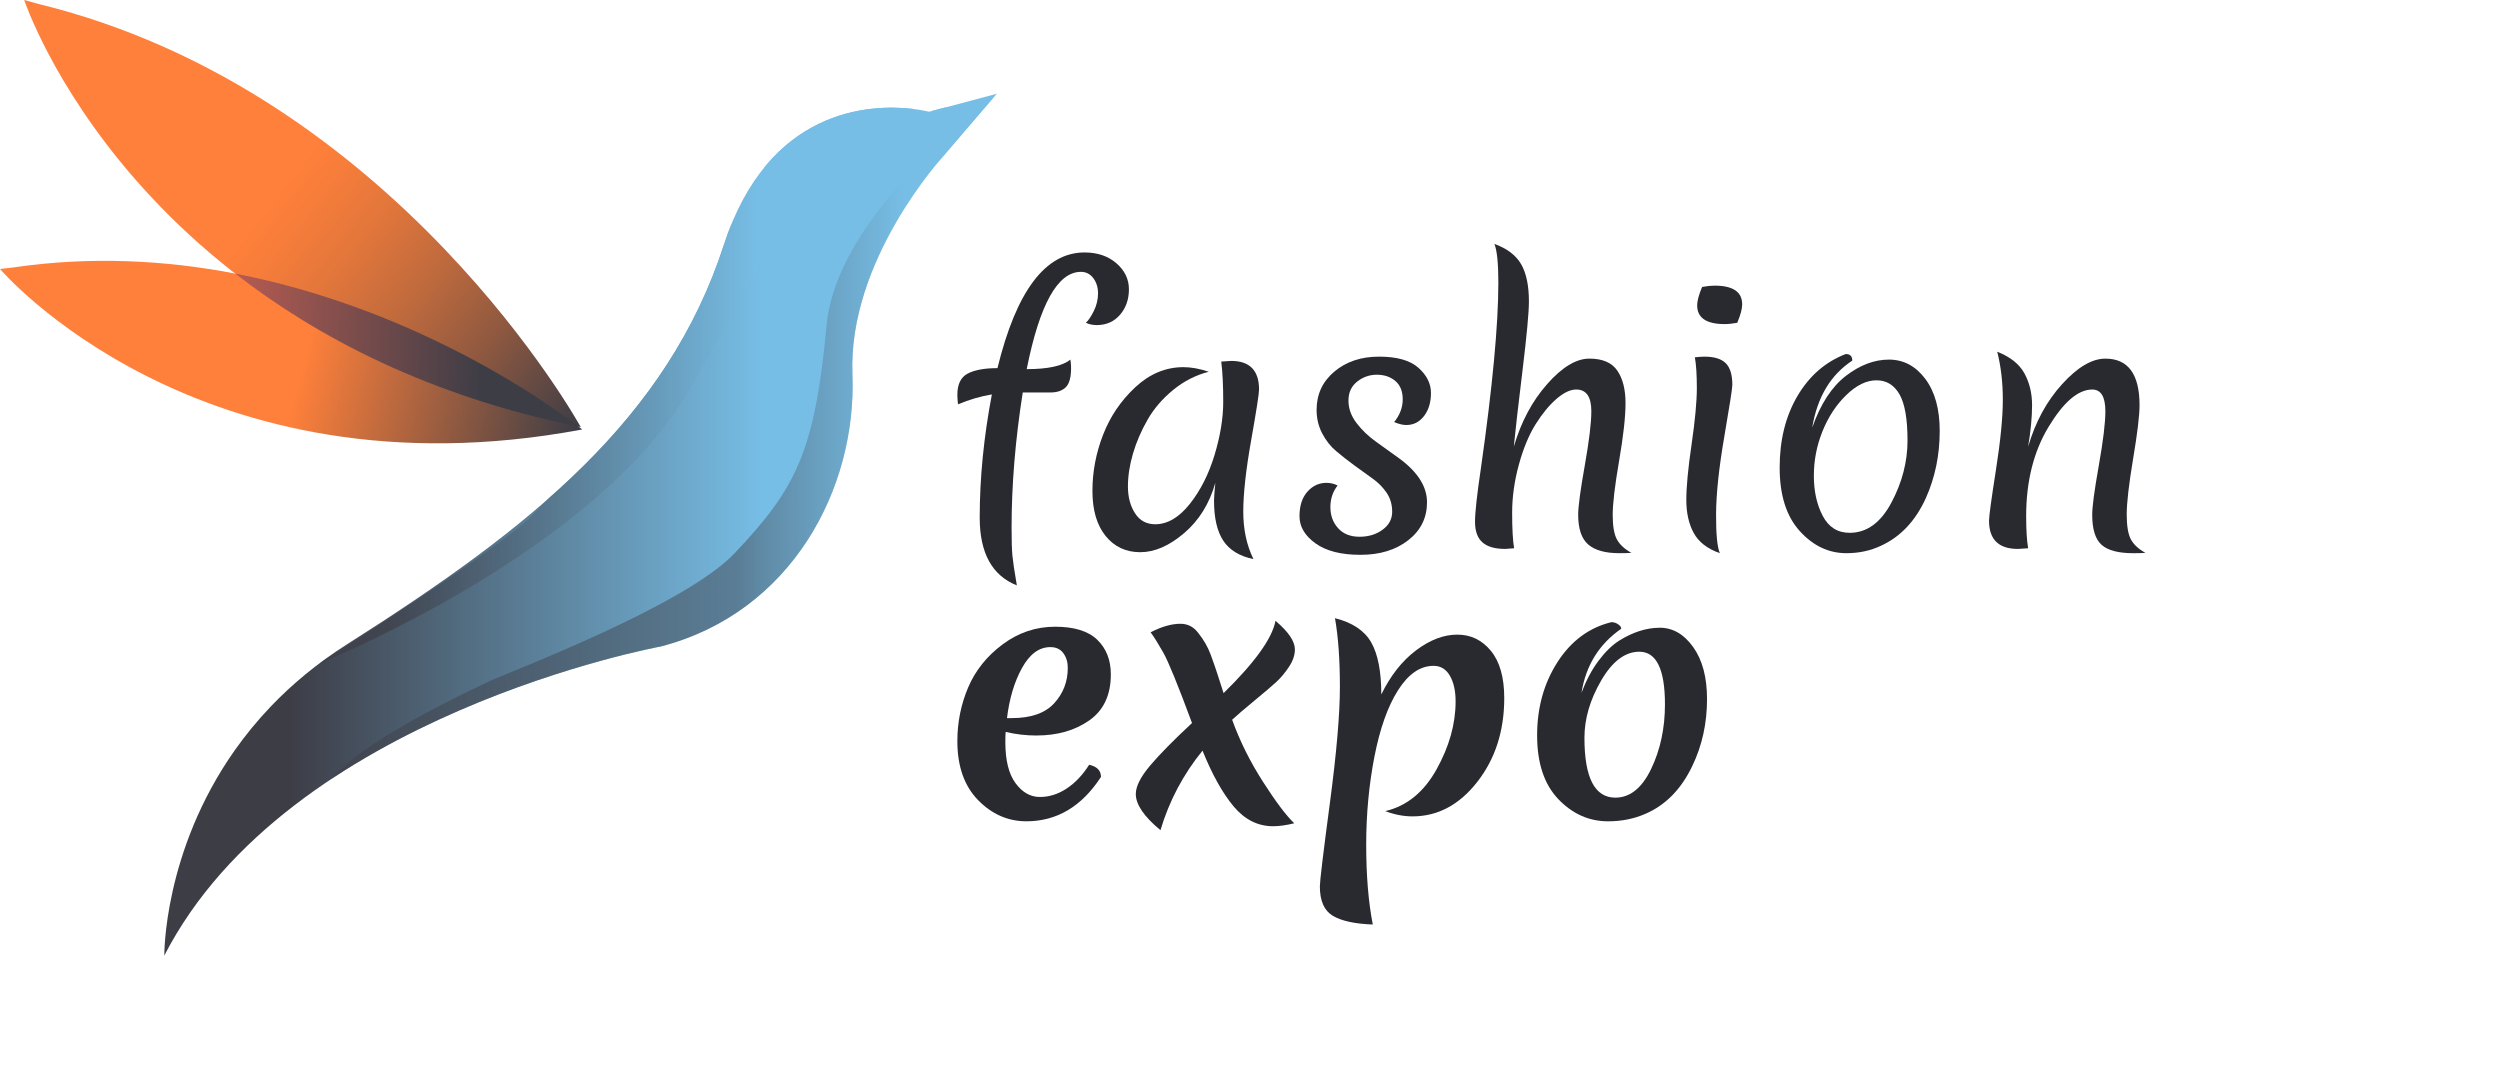 <?xml version="1.0" encoding="UTF-8"?>
<svg id="_сгрупп" data-name="сгрупп" xmlns="http://www.w3.org/2000/svg" xmlns:xlink="http://www.w3.org/1999/xlink" viewBox="0 0 2090.8 909.67">
  <defs>
    <linearGradient id="_Безымянный_градиент_380" data-name="Безымянный градиент 380" x1="137.41" y1="438.8" x2="833.7" y2="438.8" gradientUnits="userSpaceOnUse">
      <stop offset=".15" stop-color="#3d3d46"/>
      <stop offset=".72" stop-color="#77bee6"/>
    </linearGradient>
    <clipPath id="clippath">
      <path d="m137.41,799.21s-1.01-87.04,59.22-172.17c8.68-12.27,18.63-24.5,30.04-36.42,17.53-18.31,38.49-35.91,63.58-51.81,154.73-98.12,267.95-188.7,315.12-333.99,37.15-114.43,122.3-117.67,156.79-113.88,9.3,1.02,71.53-12.54,71.53-12.54l-45.29,52.83s-79.25,86.16-75.48,181.77c3.77,95.61-50.95,199.39-160.39,227.7,0,0-311.58,56.84-415.13,258.51Z" style="fill: none;"/>
    </clipPath>
    <linearGradient id="_Безымянный_градиент_383" data-name="Безымянный градиент 383" x1="267.04" y1="319.08" x2="791.61" y2="319.08" gradientUnits="userSpaceOnUse">
      <stop offset=".11" stop-color="#3d3d46" stop-opacity=".7"/>
      <stop offset=".7" stop-color="#77bee6"/>
    </linearGradient>
    <clipPath id="clippath-1">
      <path d="m137.41,799.21s-1.01-87.04,59.22-172.17c8.68-12.27,18.63-24.5,30.04-36.42,17.53-18.31,38.49-35.91,63.58-51.81,154.73-98.12,267.95-188.7,315.12-333.99,37.15-114.43,122.3-117.67,156.79-113.88,9.3,1.02,14.92,2.55,14.92,2.55l56.61-15.1-45.29,52.83s-79.25,86.16-75.48,181.77c3.77,95.61-50.95,199.39-160.39,227.7,0,0-311.58,56.84-415.13,258.51Z" style="fill: none;"/>
    </clipPath>
    <linearGradient id="_Безымянный_градиент_422" data-name="Безымянный градиент 422" x1="267.69" y1="381.71" x2="880" y2="381.71" gradientUnits="userSpaceOnUse">
      <stop offset=".57" stop-color="#3d3d46"/>
      <stop offset=".8" stop-color="#77bee6"/>
    </linearGradient>
    <linearGradient id="_Безымянный_градиент_402" data-name="Безымянный градиент 402" x1="15.45" y1="5.85" x2="489.96" y2="350.95" gradientTransform="translate(1.86 -2.36) rotate(2.01)" gradientUnits="userSpaceOnUse">
      <stop offset=".45" stop-color="#ff803a"/>
      <stop offset=".5" stop-color="#f77d3a"/>
      <stop offset=".59" stop-color="#e2763b"/>
      <stop offset=".7" stop-color="#bf6a3d"/>
      <stop offset=".82" stop-color="#905940"/>
      <stop offset=".95" stop-color="#534444"/>
      <stop offset="1" stop-color="#3d3d46"/>
    </linearGradient>
    <linearGradient id="_Безымянный_градиент_406" data-name="Безымянный градиент 406" x1="12.64" y1="239.71" x2="493.16" y2="345.61" gradientTransform="translate(1.86 -2.36) rotate(2.01)" gradientUnits="userSpaceOnUse">
      <stop offset=".52" stop-color="#ff803a"/>
      <stop offset="1" stop-color="#3d3d46"/>
    </linearGradient>
    <linearGradient id="_Безымянный_градиент_323" data-name="Безымянный градиент 323" x1="202.86" y1="283.16" x2="494.37" y2="283.16" gradientTransform="translate(1.86 -2.36) rotate(2.01)" gradientUnits="userSpaceOnUse">
      <stop offset="0" stop-color="#b65b51"/>
      <stop offset=".72" stop-color="#3d3d46"/>
    </linearGradient>
  </defs>
  <g id="text_копия2_" data-name="text (копия2)">
    <path d="m137.41,799.21s-1.01-87.04,59.22-172.17c8.68-12.27,18.63-24.5,30.04-36.42,17.53-18.31,38.49-35.91,63.58-51.81,154.73-98.12,267.95-188.7,315.12-333.99,37.15-114.43,122.3-117.67,156.79-113.88,9.3,1.02,14.92,2.55,14.92,2.55l56.61-15.1-45.29,52.83s-79.25,86.16-75.48,181.77c3.77,95.61-50.95,199.39-160.39,227.7,0,0-311.58,56.84-415.13,258.51Z" style="fill: url(#_Безымянный_градиент_380);"/>
    <g style="clip-path: url(#clippath);">
      <path d="m791.61,91.6s-28.15,4.56-28.13,1.06c.13-21.01-89.81-7.11-123.66,46.62-38.32,60.82-53.94,104.48-80.15,157.05-29.97,60.13-90.02,107.32-113.37,133.5-23.35,26.18-179.25,125.01-179.25,125.01,0,0,217.46-87.06,302.37-217.26,0,0,61.33-101.64,87.74-162.96,26.42-61.33,133.75-84.82,133.75-84.82h0" style="fill: url(#_Безымянный_градиент_383);"/>
    </g>
    <g style="clip-path: url(#clippath-1);">
      <path d="m849.34,67.78s-148.41,101.6-158.03,204.26c-9.91,105.68-25.39,136.18-76.89,190.58-41.98,44.34-188.56,99.25-206.15,107.56-253.66,119.8-95.85,134.38-49.06,121.71,12.75-3.45,282.1-68.45,282.1-68.45l188.36-221.72,50.34-191.53-30.66-142.42Z" style="fill: url(#_Безымянный_градиент_422); opacity: .47;"/>
    </g>
    <path d="m20.24,0s93.18,281.71,465.48,357.22c0,0-154.15-280.52-452.95-353.77L20.24,0Z" style="fill: url(#_Безымянный_градиент_402);"/>
    <path d="m0,224.97s165.53,194.52,486.92,134.2c0,0-213.78-173.83-475.82-135.51l-11.11,1.31Z" style="fill: url(#_Безымянный_градиент_406);"/>
    <path d="m483.95,356.84c-19.35-14.94-132.47-98.15-287.21-128.02,68.91,53.54,162.28,102.4,287.21,128.02Z" style="fill: url(#_Безымянный_градиент_323);"/>
    <g>
      <path d="m895.76,307.89c0,7.7-1.47,13.01-4.4,15.94s-7.24,4.4-12.92,4.4h-23.09c-6.23,39.58-9.34,77.24-9.34,112.97,0,10.81.23,18.64.69,23.5.46,4.85,1.69,13.15,3.71,24.88-20.71-8.25-31.06-27.12-31.06-56.62,0-33.16,3.39-67.52,10.17-103.08-9.17,1.47-18.6,4.22-28.31,8.25-.37-2.93-.55-5.59-.55-7.97,0-8.8,2.89-14.71,8.66-17.73,5.77-3.02,14.06-4.54,24.88-4.54,15.76-64.5,40.04-96.75,72.84-96.75,10.81,0,19.7,3.02,26.66,9.07,6.96,6.05,10.44,13.29,10.44,21.71s-2.47,15.53-7.42,21.3c-4.95,5.77-11.45,8.66-19.52,8.66-3.3,0-6.32-.64-9.07-1.92,2.2-2.01,4.44-5.36,6.73-10.03,2.29-4.67,3.44-9.53,3.44-14.57s-1.33-9.3-3.99-12.78c-2.66-3.48-6.09-5.22-10.31-5.22-19.42,0-34.54,27.12-45.35,81.36,17.77,0,29.96-2.65,36.56-7.97.36,2.57.55,4.95.55,7.15Z" style="fill: #292930;"/>
      <path d="m959.8,350.9c-5.32,9.25-9.39,18.69-12.23,28.31-2.84,9.62-4.26,18.83-4.26,27.62s1.97,16.26,5.91,22.4c3.94,6.14,9.57,9.21,16.9,9.21,10.26,0,19.88-5.63,28.86-16.9,8.98-11.27,15.89-24.92,20.75-40.96,4.85-16.03,7.28-30.88,7.28-44.53s-.55-24.88-1.65-33.67c4.4-.37,7.15-.55,8.25-.55,15.57,0,23.36,7.97,23.36,23.91,0,3.48-2.2,17.64-6.6,42.47-4.4,24.83-6.6,44.71-6.6,59.65s2.84,28.17,8.52,39.72c-11.54-2.38-19.93-7.47-25.15-15.25s-7.83-19.01-7.83-33.67c0-2.56.37-7.51,1.1-14.84-4.95,17.41-13.65,31.43-26.11,42.05-12.46,10.63-24.7,15.94-36.69,15.94s-21.67-4.54-29-13.61c-7.33-9.07-10.99-21.62-10.99-37.66s2.98-31.7,8.93-47c5.95-15.3,14.93-28.54,26.94-39.72,12-11.17,25.42-16.77,40.27-16.77,6.41,0,13.47,1.28,21.17,3.85-10.81,2.75-20.71,7.79-29.69,15.12-8.98,7.33-16.13,15.62-21.44,24.88Z" style="fill: #292930;"/>
      <path d="m1151.52,313.38c-6.14,0-11.64,1.92-16.49,5.77-4.86,3.85-7.28,9.12-7.28,15.8s2.24,12.97,6.73,18.83c4.49,5.87,9.94,11.09,16.35,15.67,6.41,4.58,12.92,9.25,19.52,14.02,15.39,11.36,23.09,23.55,23.09,36.56s-5.22,23.6-15.67,31.75c-10.45,8.15-23.78,12.23-39.99,12.23s-28.77-3.21-37.66-9.62c-8.89-6.41-13.33-13.97-13.33-22.68s2.2-15.53,6.6-20.48c4.4-4.95,9.71-7.42,15.94-7.42,3.3,0,6.41.73,9.35,2.2-4.03,5.13-6.05,11.18-6.05,18.14s2.15,12.83,6.46,17.59c4.3,4.77,10.26,7.15,17.87,7.15s14.06-1.97,19.38-5.91c5.31-3.94,7.97-8.93,7.97-14.98s-1.56-11.36-4.67-15.94c-3.12-4.58-7.01-8.52-11.68-11.82-4.67-3.3-9.76-6.96-15.25-11-5.5-4.03-10.58-8.01-15.26-11.96-4.67-3.94-8.57-8.89-11.68-14.84-3.12-5.95-4.67-12.51-4.67-19.65,0-13.01,4.95-23.68,14.84-32.02,9.9-8.34,22.35-12.51,37.38-12.51s26.02,3.12,32.98,9.35c6.96,6.23,10.45,13.24,10.45,21.03s-1.92,14.2-5.77,19.24c-3.85,5.04-8.8,7.56-14.84,7.56-2.93,0-6.32-.82-10.17-2.47,4.76-5.86,7.15-12.18,7.15-18.97s-2.06-11.91-6.18-15.39c-4.12-3.48-9.26-5.22-15.39-5.22Z" style="fill: #292930;"/>
      <path d="m1293.9,321.22c12.55-14.2,24.33-21.3,35.32-21.3s18.78,3.34,23.36,10.03c4.58,6.69,6.87,15.76,6.87,27.21s-1.79,27.53-5.36,48.24c-3.57,20.71-5.36,35.78-5.36,45.21s1.19,16.31,3.57,20.62c2.38,4.31,6.41,8.01,12.09,11.13-2.38.18-5.77.28-10.17.28-11.73,0-20.39-2.43-25.98-7.28-5.59-4.85-8.38-13.15-8.38-24.88,0-6.78,1.83-20.48,5.5-41.09,3.66-20.62,5.5-35.78,5.5-45.49,0-12.09-4.22-18.14-12.64-18.14-4.95,0-10.45,2.61-16.49,7.83s-11.87,12.28-17.45,21.17c-5.59,8.89-10.26,20.16-14.02,33.81-3.76,13.65-5.63,27.12-5.63,40.41s.55,23.14,1.65,29.55c-4.4.37-6.87.55-7.42.55-8.62,0-14.98-1.83-19.1-5.5-4.12-3.66-6.18-9.39-6.18-17.18s1.65-22.77,4.95-44.94c9.71-68.17,14.57-119.93,14.57-155.3,0-15.94-1.1-26.66-3.3-32.16,10.63,3.85,18.09,9.53,22.4,17.04,4.3,7.52,6.46,17.87,6.46,31.06,0,9.17-1.79,28.41-5.36,57.72-3.57,29.32-6,50.58-7.28,63.77,6.05-20.71,15.34-38.16,27.9-52.36Z" style="fill: #292930;"/>
      <path d="m1416.48,445.73c-4.12-7.6-6.18-16.81-6.18-27.62s1.46-26.29,4.4-46.45c2.93-20.16,4.4-35.82,4.4-47s-.55-19.79-1.65-25.84c3.3-.37,5.95-.55,7.97-.55,8.25,0,14.2,1.83,17.87,5.5,3.66,3.67,5.5,9.71,5.5,18.14,0,2.75-2.25,17.18-6.73,43.29-4.49,26.11-6.78,47.65-6.87,64.59-.09,16.95.96,27.9,3.16,32.85-10.45-3.67-17.73-9.3-21.85-16.9Zm25.98-174.68c-15.39,0-23.09-5.22-23.09-15.67,0-3.66,1.37-8.79,4.12-15.39,4.03-.73,7.51-1.1,10.44-1.1,15.39,0,23.09,5.22,23.09,15.67,0,3.67-1.37,8.8-4.12,15.39-4.03.73-7.52,1.1-10.44,1.1Z" style="fill: #292930;"/>
      <path d="m1543.75,314.35c11.82-9.07,23.82-13.61,36.01-13.61s22.31,5.36,30.37,16.08c8.06,10.72,12.09,25.24,12.09,43.57,0,20.16-3.85,38.85-11.54,56.07-8.62,19.06-21.07,32.34-37.38,39.86-8.79,4.21-18.51,6.32-29.14,6.32-14.84,0-27.86-6.18-39.03-18.55-11.18-12.37-16.77-30.05-16.77-53.05s4.95-42.92,14.84-59.78c9.9-16.86,23.36-28.59,40.41-35.18,3.66,0,5.5,1.83,5.5,5.5-18.14,11.91-29.32,30.61-33.53,56.07,6.96-19.79,16.35-34.22,28.17-43.29Zm51.54,53.87c0-17.87-2.25-30.69-6.73-38.48-4.49-7.79-10.91-11.68-19.24-11.68s-16.72,4.08-25.15,12.23c-8.43,8.16-15.07,18.24-19.93,30.24-4.86,12-7.28,24.46-7.28,37.38s2.47,24.1,7.42,33.53c4.95,9.44,12.46,14.16,22.54,14.16,14.29,0,25.93-8.43,34.91-25.29,8.98-16.86,13.47-34.22,13.47-52.09Z" style="fill: #292930;"/>
      <path d="m1789.34,338.95c0,8.43-1.79,23.32-5.36,44.67-3.57,21.35-5.36,36.88-5.36,46.59s1.19,16.72,3.57,21.03c2.38,4.31,6.41,8.01,12.09,11.13-2.38.18-5.77.28-10.17.28-12.46,0-21.3-2.34-26.52-7.01-5.22-4.67-7.83-13.06-7.83-25.15,0-6.78,1.83-20.48,5.5-41.09,3.66-20.62,5.5-35.78,5.5-45.49,0-12.09-3.67-18.14-10.99-18.14-11.73,0-23.87,10.35-36.42,31.06-12.55,20.71-18.83,45.63-18.83,74.76,0,11.54.55,20.52,1.65,26.94-4.77.37-7.61.55-8.52.55-16.13,0-24.19-7.88-24.19-23.64,0-3.66,1.92-17.77,5.77-42.33,3.85-24.55,5.77-44.12,5.77-58.68s-1.56-27.99-4.67-40.27c10.81,4.22,18.37,10.22,22.68,18,4.3,7.79,6.46,16.68,6.46,26.66s-1.1,21.58-3.3,34.77c6.05-20.71,15.53-38.16,28.45-52.36,12.92-14.2,24.97-21.3,36.14-21.3,19.06,0,28.59,13.01,28.59,39.03Z" style="fill: #292930;"/>
      <path d="m866.9,615.13c-8.8,0-17.41-1-25.84-3.02-.18,1.83-.27,4.67-.27,8.52,0,15.21,2.84,26.66,8.52,34.36,5.68,7.7,12.46,11.54,20.34,11.54s15.39-2.38,22.54-7.15c7.15-4.76,13.37-11.36,18.69-19.79,6.6,1.47,9.9,4.86,9.9,10.17-16.13,24.74-36.93,37.11-62.39,37.11-15.39,0-28.86-5.91-40.41-17.73-11.54-11.82-17.32-28.26-17.32-49.34,0-15.76,3.02-30.74,9.07-44.94,6.05-14.2,15.67-26.2,28.86-36.01,13.19-9.8,27.8-14.71,43.84-14.71s27.8,3.67,35.32,10.99c7.51,7.33,11.27,16.95,11.27,28.86,0,17.23-6,30.05-18,38.48-12,8.43-26.71,12.64-44.12,12.64Zm11.54-73.94c-9.34,0-17.23,5.77-23.64,17.32-6.42,11.54-10.63,25.56-12.64,42.05h4.12c15.94,0,27.71-4.12,35.32-12.37,7.6-8.25,11.41-18.14,11.41-29.69,0-4.76-1.24-8.84-3.71-12.23-2.47-3.39-6.09-5.08-10.86-5.08Z" style="fill: #292930;"/>
      <path d="m1064.8,691c-12.83,0-23.87-5.54-33.12-16.63-9.26-11.08-17.91-26.61-25.98-46.59-16.13,19.79-27.86,41.96-35.18,66.52-13.74-11.36-20.62-21.44-20.62-30.24,0-6.41,3.99-14.34,11.96-23.78,7.97-9.44,19.65-21.3,35.05-35.6-11.73-31.7-19.75-51.35-24.05-58.96-4.31-7.6-7.83-13.24-10.58-16.9,9.16-4.76,17.5-7.15,25.01-7.15,6.05,0,11,2.57,14.84,7.7,4.58,5.68,8.06,11.78,10.45,18.28,2.38,6.51,4.17,11.64,5.36,15.39,1.19,3.76,2.98,9.3,5.36,16.63,26.2-25.65,40.68-45.81,43.43-60.47,10.81,9.17,16.22,17.14,16.22,23.91,0,4.77-1.65,9.62-4.95,14.57-3.3,4.95-6.78,9.12-10.44,12.51-3.67,3.39-9.67,8.52-18,15.39-8.34,6.87-14.71,12.33-19.1,16.35,6.41,17.78,15.02,35.09,25.84,51.95,10.81,16.86,19.52,28.41,26.11,34.63-6.6,1.65-12.46,2.47-17.59,2.47Z" style="fill: #292930;"/>
      <path d="m1184.23,543.94c11.63-8.8,23.13-13.19,34.5-13.19s20.75,4.54,28.17,13.61c7.42,9.07,11.13,22.22,11.13,39.44,0,27.49-7.52,50.85-22.54,70.09-15.03,19.24-33.08,28.86-54.15,28.86-7.52,0-15.12-1.46-22.81-4.4,17.96-4.21,32.25-15.85,42.88-34.91,10.62-19.06,15.94-38.02,15.94-56.9,0-8.8-1.61-15.94-4.81-21.44-3.21-5.5-7.74-8.25-13.61-8.25-11.18,0-21.07,6.78-29.69,20.34-8.62,13.56-15.21,32.12-19.79,55.66-4.58,23.55-6.87,48.1-6.87,73.67s1.83,47.78,5.5,66.66c-15.03-.55-26.16-2.98-33.4-7.28-7.24-4.31-10.86-12.51-10.86-24.6,0-4.4,2.79-27.62,8.38-69.68,5.59-42.05,8.38-74.44,8.38-97.17s-1.37-41.87-4.12-57.45c14.66,3.67,24.78,10.45,30.37,20.34,5.59,9.89,8.38,24.37,8.38,43.43,7.7-15.76,17.36-28.04,29-36.83Z" style="fill: #292930;"/>
      <path d="m1388.04,524.98c11,0,20.34,5.41,28.04,16.22,7.7,10.81,11.54,25.29,11.54,43.43,0,20.34-4.12,39.03-12.37,56.07-9.17,19.24-22.17,32.53-39.03,39.86-9.53,4.21-19.97,6.32-31.33,6.32-15.94,0-29.82-6.18-41.64-18.55s-17.73-30.14-17.73-53.32,5.68-43.61,17.04-61.29c11.36-17.68,26.39-28.81,45.08-33.4,2.01,0,3.89.6,5.63,1.79,1.74,1.19,2.61,2.43,2.61,3.71-18.51,12.83-29.6,30.7-33.26,53.6,3.85-10.26,8.56-19.15,14.16-26.66,5.59-7.51,11.41-13.19,17.45-17.04,11.54-7.15,22.81-10.72,33.81-10.72Zm-17.04,20.07c-11.91,0-22.54,8.02-31.88,24.05-9.35,16.04-14.02,32.02-14.02,47.96,0,33.35,8.61,50.03,25.84,50.03,12.27,0,22.26-8.01,29.96-24.05,7.7-16.03,11.54-34.04,11.54-54.01,0-29.32-7.15-43.98-21.44-43.98Z" style="fill: #292930;"/>
    </g>
  </g>
</svg>